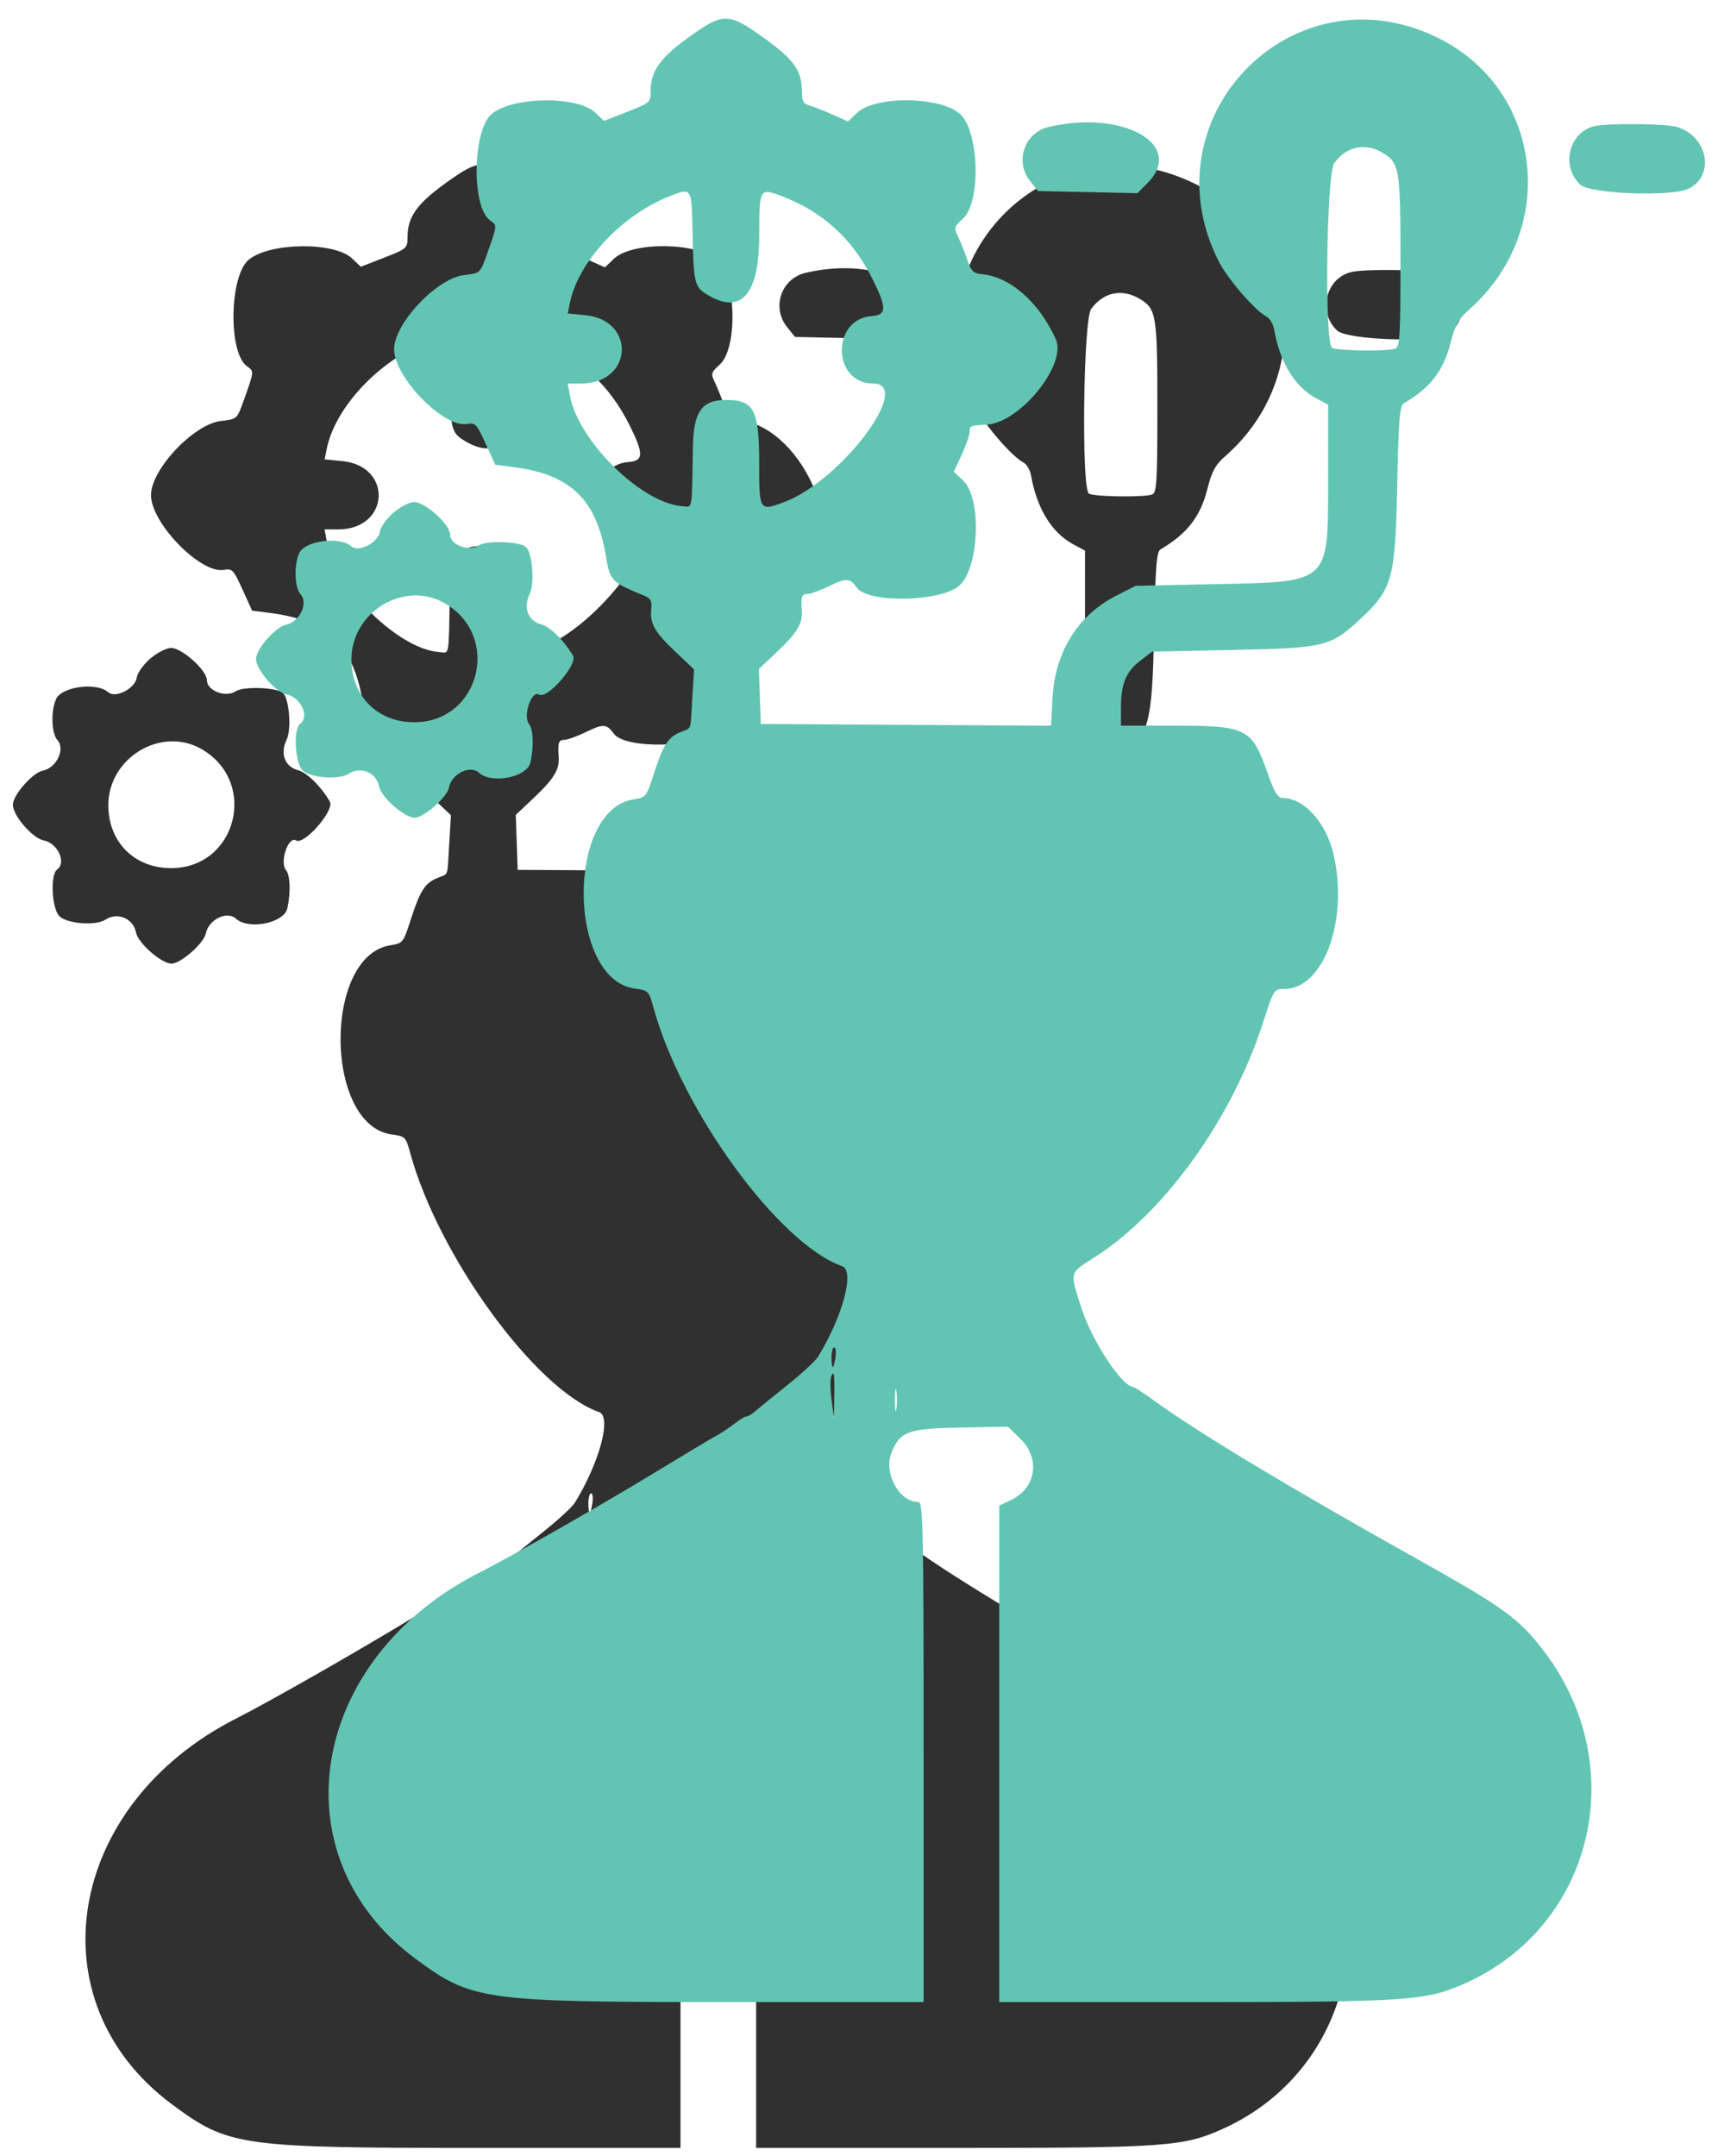 <svg width="106" height="133" viewBox="0 0 106 133" fill="none" xmlns="http://www.w3.org/2000/svg">
<g clip-path="url(#clip0_9_452)">
<path fill-rule="evenodd" clip-rule="evenodd" d="M-25.687 -10.767C-30.968 -9.655 -35.138 -5.841 -36.775 -0.626L-37.253 0.897V89.384V177.872L-36.78 179.379C-34.957 185.183 -30.161 189.105 -24.105 189.744C-21.566 190.011 112.641 190.011 115.18 189.744C120.823 189.149 125.553 185.427 127.562 180L128.124 178.481L128.226 90.906C128.281 42.74 128.262 2.634 128.183 1.782C127.599 -4.476 122.585 -9.747 116.149 -10.87C113.091 -11.403 -23.132 -11.304 -25.687 -10.767ZM117.442 -6.873C120.451 -5.586 122.332 -3.891 123.639 -1.287C124.86 1.148 124.781 -4.527 124.726 76.936L124.675 151.488L45.486 151.539L-33.702 151.59V76.811C-33.702 22.816 -33.64 1.734 -33.477 0.957C-32.9 -1.801 -30.433 -4.937 -27.799 -6.259C-25.119 -7.605 -31.253 -7.505 45.943 -7.463L116.152 -7.425L117.442 -6.873ZM27.477 11.31C25.73 12.568 25.145 13.396 25.144 14.609C25.144 15.317 25.114 15.344 23.703 15.895L22.261 16.458L21.724 15.946C20.636 14.908 16.671 14.95 15.358 16.013C14.149 16.992 14.066 21.775 15.245 22.6C15.688 22.911 15.692 22.878 15.023 24.744C14.623 25.857 14.62 25.86 13.643 25.969C11.964 26.156 9.316 28.955 9.316 30.544C9.316 32.279 12.396 35.428 13.826 35.155C14.323 35.06 14.412 35.154 14.96 36.362L15.554 37.673L16.646 37.812C20.197 38.262 21.796 39.795 22.385 43.314C22.64 44.835 22.711 44.908 24.753 45.749C25.153 45.914 25.233 46.074 25.18 46.599C25.093 47.478 25.394 48.002 26.706 49.239L27.823 50.293L27.715 52.08C27.587 54.192 27.701 53.869 26.98 54.168C26.215 54.485 25.917 54.953 25.341 56.74C24.883 58.163 24.86 58.192 24.081 58.317C19.934 58.98 20.016 69.429 24.172 69.988C25.001 70.1 25.038 70.137 25.306 71.118C27.046 77.497 33.056 85.744 36.964 87.116C37.75 87.392 37.001 90.202 35.476 92.696C35.318 92.955 34.458 93.751 33.565 94.464C32.672 95.177 31.782 95.901 31.586 96.073C31.391 96.245 31.152 96.386 31.056 96.386C30.959 96.386 30.623 96.588 30.308 96.836C29.994 97.083 29.477 97.426 29.159 97.597C28.841 97.768 27.282 98.7 25.696 99.667C22.201 101.797 16.672 104.956 14.592 106.009C4.084 111.332 2.052 123.462 10.604 129.816C14.108 132.419 14.768 132.512 29.833 132.512H41.986V117.087C41.986 103.101 41.956 101.663 41.662 101.663C40.453 101.663 39.489 99.848 40.021 98.574C40.554 97.299 41.043 97.127 44.309 97.069L47.194 97.016L47.938 97.739C49.212 98.977 48.94 100.799 47.37 101.545L46.653 101.885V117.198V132.512H58.7C71.952 132.512 73.018 132.436 75.476 131.321C83.336 127.757 85.641 117.963 80.284 110.897C78.73 108.848 77.831 108.195 72.322 105.114C64.659 100.828 58.857 97.337 56.291 95.467C55.622 94.979 55.009 94.575 54.929 94.57C54.211 94.519 52.365 91.712 51.724 89.697C50.994 87.398 50.942 87.589 52.587 86.53C56.894 83.759 61.026 77.988 62.928 72.088C63.596 70.017 63.598 70.013 64.263 70.008C66.693 69.987 68.232 65.695 67.263 61.641C66.804 59.724 65.442 58.231 64.15 58.231C63.835 58.231 63.634 57.9 63.196 56.658C62.232 53.922 61.919 53.766 57.414 53.766H54.161V52.68C54.161 51.192 54.466 50.441 55.343 49.77L56.089 49.199L61.06 49.098C66.751 48.982 67.111 48.894 68.965 47.159C70.914 45.335 71.088 44.7 71.206 38.993C71.29 34.901 71.359 34.034 71.612 33.886C73.24 32.933 74.058 31.881 74.488 30.19C74.772 29.072 74.984 28.681 75.594 28.146C81.255 23.186 80.218 14.436 73.595 11.273C64.685 7.017 55.717 16.27 60.185 25.107C60.742 26.206 62.423 28.152 63.147 28.534C63.345 28.639 63.555 28.993 63.612 29.322C63.969 31.358 64.888 32.861 66.209 33.573L66.945 33.969L66.944 38.438C66.943 45.068 67.132 44.889 59.944 45.039L55.074 45.14L53.898 45.736C51.497 46.953 50.089 49.213 49.937 52.094L49.848 53.77L40.895 53.717L31.942 53.664L31.882 51.968L31.823 50.272L32.928 49.228C34.179 48.047 34.522 47.486 34.47 46.701C34.411 45.796 34.462 45.648 34.833 45.641C35.028 45.638 35.639 45.414 36.189 45.145C37.217 44.641 37.438 44.657 37.877 45.265C38.569 46.223 43.021 46.134 44.177 45.14C45.413 44.076 45.589 39.765 44.441 38.665L43.85 38.098L44.336 37.053C44.603 36.478 44.824 35.848 44.825 35.652C44.827 35.258 44.827 35.258 45.88 35.197C47.943 35.076 50.849 31.476 50.14 29.919C49.092 27.618 47.318 26.068 45.556 25.912C45.067 25.869 44.919 25.721 44.69 25.048C44.539 24.602 44.283 23.962 44.124 23.627C43.847 23.047 43.86 22.993 44.414 22.487C45.546 21.454 45.412 17.052 44.218 16.016C42.973 14.936 38.99 14.903 37.879 15.964L37.323 16.494L36.358 16.063C35.826 15.826 35.186 15.575 34.934 15.506C34.573 15.407 34.478 15.234 34.478 14.677C34.478 13.364 34.017 12.7 32.187 11.379C29.939 9.756 29.643 9.752 27.477 11.31ZM49.701 16.833C48.199 17.187 47.593 18.965 48.562 20.177L49.048 20.786L52.113 20.852L55.178 20.917L55.785 20.309C58.157 17.937 54.322 15.746 49.701 16.833ZM83.448 16.767C81.823 17.084 81.262 19.245 82.506 20.397C83.107 20.954 88.066 21.148 89.145 20.657C90.848 19.88 90.387 17.383 88.437 16.823C87.768 16.631 84.341 16.593 83.448 16.767ZM70.349 18.453C71.347 19.061 71.409 19.454 71.409 25.141C71.409 29.734 71.369 30.398 71.088 30.506C70.608 30.69 67.493 30.648 67.185 30.454C66.713 30.154 66.839 19.721 67.323 19.061C68.091 18.012 69.245 17.78 70.349 18.453ZM27.73 23.34C27.793 26.478 27.844 26.694 28.65 27.185C30.718 28.446 31.838 27.177 31.843 23.567C31.847 20.603 31.861 20.578 33.24 21.102C35.787 22.069 37.621 23.757 38.867 26.279C39.727 28.02 39.71 28.429 38.774 28.502C36.273 28.698 36.358 32.659 38.862 32.659C41.397 32.659 36.908 38.656 33.387 39.973C31.847 40.55 31.84 40.538 31.84 37.533C31.84 34.291 31.515 33.673 29.811 33.673C28.297 33.673 27.791 34.387 27.752 36.581C27.679 40.684 27.755 40.275 27.074 40.225C24.576 40.04 20.684 36.205 20.167 33.42L20.026 32.659H20.87C24.044 32.659 24.262 28.748 21.104 28.444L20.031 28.341L20.156 27.709C20.658 25.166 23.349 22.277 26.301 21.112C27.691 20.564 27.675 20.539 27.73 23.34ZM9.27 40.632C8.854 40.991 8.481 41.513 8.441 41.792C8.342 42.476 7.131 43.103 6.678 42.704C5.961 42.074 3.813 42.354 3.463 43.123C3.127 43.86 3.172 45.249 3.545 45.661C4.041 46.21 3.487 47.372 2.648 47.54C2.01 47.667 0.794 49.051 0.794 49.65C0.794 50.31 2.011 51.718 2.69 51.845C3.559 52.008 4.117 53.213 3.524 53.646C3.089 53.964 3.191 56.048 3.664 56.521C4.137 56.993 5.909 57.128 6.507 56.736C7.25 56.249 8.228 56.66 8.391 57.527C8.513 58.176 9.961 59.449 10.578 59.449C11.152 59.449 12.581 58.192 12.703 57.58C12.874 56.727 14.002 56.174 14.553 56.673C15.344 57.389 17.529 56.949 17.729 56.034C17.945 55.047 17.908 53.992 17.645 53.676C17.24 53.187 17.791 51.557 18.263 51.849C18.765 52.16 20.661 49.983 20.352 49.452C19.812 48.522 18.938 47.658 18.395 47.517C17.572 47.304 17.268 46.494 17.686 45.63C17.991 44.999 17.851 43.144 17.469 42.761C17.115 42.407 15.043 42.324 14.548 42.645C13.914 43.054 12.766 42.616 12.766 41.963C12.766 41.353 11.219 39.963 10.55 39.973C10.261 39.977 9.688 40.272 9.27 40.632ZM12.457 46.226C15.949 48.265 14.597 53.538 10.578 53.558C8.315 53.57 6.694 51.964 6.683 49.699C6.669 46.746 9.959 44.767 12.457 46.226ZM36.55 92.733C36.501 93.068 36.426 93.342 36.383 93.342C36.34 93.342 36.304 93.068 36.304 92.733C36.304 92.398 36.38 92.124 36.472 92.124C36.565 92.124 36.599 92.398 36.55 92.733ZM36.479 95.118L36.45 96.487L36.309 95.371C36.18 94.349 36.224 93.748 36.428 93.748C36.471 93.748 36.494 94.364 36.479 95.118ZM40.305 95.929C40.259 96.236 40.221 95.985 40.221 95.371C40.221 94.757 40.259 94.506 40.305 94.813C40.351 95.12 40.351 95.623 40.305 95.929ZM81.353 165.003C82.722 165.768 82.805 166.061 81.906 166.959C81.252 167.615 81.097 167.685 80.792 167.464C77.97 165.423 74.738 167.91 76.203 170.997C76.959 172.589 79.193 173.089 80.528 171.965C81.215 171.387 81.305 171.413 82.313 172.475C83.51 173.736 79.71 175.365 77.245 174.649C72.285 173.206 72.106 166.187 76.989 164.587C78.064 164.235 80.372 164.455 81.353 165.003ZM6.983 165.695V166.709L4.396 166.766L1.808 166.823V167.622V168.421L4.091 168.479L6.374 168.536V169.551V170.565L4.091 170.623L1.808 170.68V171.587V172.494H4.446H7.084V173.614V174.735L3.279 174.68L-0.525 174.625L-0.58 169.597L-0.634 164.569L3.174 164.625L6.983 164.68V165.695ZM11.734 165.745C12.954 167.82 12.868 167.807 14.018 166.088L15.027 164.578H16.23C17.678 164.578 17.707 164.689 16.658 166.202C16.233 166.816 15.549 167.806 15.14 168.402L14.395 169.486L16.015 171.877C17.978 174.773 17.972 174.726 16.368 174.726L15.099 174.725L14.085 173.112C12.852 171.15 13.079 171.151 11.789 173.102L10.715 174.726H9.542C7.926 174.726 7.924 174.759 9.732 172.125C11.683 169.283 11.675 169.687 9.824 167.014C7.99 164.368 8.003 164.578 9.675 164.578H11.048L11.734 165.745ZM25.82 165.249C28.956 167.642 27.048 171.682 22.782 171.682H21.712L21.653 173.153L21.593 174.625L20.426 174.685L19.259 174.746V169.643V164.54L22.167 164.61C24.99 164.678 25.097 164.697 25.82 165.249ZM36.264 165.644L36.203 166.709L33.616 166.766L31.028 166.823V167.622V168.421L33.311 168.479L35.594 168.536L35.655 169.601L35.717 170.667H33.373H31.028V171.58V172.494H33.662C36.587 172.494 36.646 172.525 36.472 174.042L36.406 174.625H32.55H28.695L28.64 169.859C28.61 167.239 28.63 164.978 28.685 164.836C28.76 164.64 29.692 164.578 32.554 164.578H36.325L36.264 165.644ZM45.321 165.265C47.084 166.611 47.107 169.192 45.369 170.58L44.652 171.152L45.755 172.754C47.038 174.616 47.02 174.726 45.453 174.726H44.277L43.182 173.104C42.144 171.566 42.048 171.481 41.335 171.48L40.583 171.479L40.523 173.052L40.464 174.625H39.348H38.232L38.177 169.859C38.147 167.239 38.169 164.972 38.227 164.822C38.462 164.21 44.428 164.582 45.321 165.265ZM50.867 169.601L50.813 174.625H49.697H48.581L48.526 169.601L48.472 164.578H49.697H50.921L50.867 169.601ZM60.817 165.644L60.756 166.709L58.169 166.766L55.581 166.823V167.622V168.421L57.864 168.479L60.147 168.536V169.551V170.565L57.864 170.623L55.581 170.68V171.587V172.494H58.219H60.857V173.614V174.735L57.053 174.68L53.248 174.625L53.194 169.601L53.139 164.578H57.009H60.879L60.817 165.644ZM66.928 167.326C68.082 168.838 69.064 170.036 69.111 169.989C69.159 169.941 69.215 168.728 69.238 167.291L69.278 164.68L70.445 164.619L71.612 164.558V169.642V174.726H70.641H69.67L67.648 172.069C65.104 168.727 65.195 168.84 65.07 168.84C65.013 168.84 64.983 170.05 65.003 171.529C65.05 174.881 65.109 174.726 63.778 174.726H62.683V169.652V164.578H63.757H64.832L66.928 167.326ZM91.903 165.695V166.811H89.266H86.628V167.623V168.434H88.961H91.295V169.551V170.667H88.961H86.628V171.574V172.482L89.316 172.538L92.005 172.595V173.61V174.625H88.15H84.294L84.239 169.859C84.209 167.239 84.23 164.978 84.284 164.836C84.359 164.641 85.289 164.578 88.143 164.578H91.903V165.695ZM21.694 168.257V169.702L22.845 169.607C25.588 169.38 25.535 166.811 22.788 166.811H21.694V168.257ZM40.607 168.079L40.667 169.348L41.821 169.373C43.749 169.415 44.705 168.497 43.943 167.334C43.624 166.848 43.49 166.811 42.073 166.811H40.546L40.607 168.079Z" fill="#303030"/>
</g>
<g clip-path="url(#clip1_9_452)">
<path fill-rule="evenodd" clip-rule="evenodd" d="M-10.687 -19.767C-15.968 -18.655 -20.138 -14.841 -21.775 -9.626L-22.253 -8.103V80.384V168.872L-21.78 170.379C-19.957 176.183 -15.161 180.105 -9.105 180.744C-6.566 181.011 127.641 181.011 130.18 180.744C135.823 180.149 140.553 176.427 142.562 171L143.124 169.481L143.226 81.906C143.281 33.74 143.262 -6.366 143.183 -7.218C142.599 -13.476 137.585 -18.747 131.149 -19.87C128.091 -20.403 -8.132 -20.304 -10.687 -19.767ZM132.442 -15.873C135.451 -14.586 137.332 -12.891 138.639 -10.287C139.86 -7.852 139.781 -13.527 139.726 67.936L139.675 142.488L60.486 142.539L-18.702 142.59V67.811C-18.702 13.816 -18.64 -7.266 -18.477 -8.043C-17.9 -10.801 -15.433 -13.937 -12.799 -15.258C-10.119 -16.605 -16.253 -16.505 60.943 -16.462L131.152 -16.424L132.442 -15.873ZM42.477 2.31C40.73 3.568 40.145 4.395 40.144 5.609C40.144 6.317 40.114 6.344 38.703 6.895L37.261 7.458L36.724 6.946C35.636 5.908 31.671 5.95 30.358 7.013C29.149 7.992 29.067 12.775 30.245 13.6C30.688 13.911 30.692 13.878 30.023 15.744C29.623 16.857 29.619 16.86 28.643 16.969C26.964 17.156 24.316 19.955 24.316 21.544C24.316 23.279 27.396 26.428 28.826 26.155C29.323 26.06 29.413 26.154 29.96 27.362L30.554 28.673L31.646 28.812C35.197 29.262 36.796 30.795 37.385 34.314C37.64 35.835 37.711 35.908 39.753 36.749C40.153 36.914 40.233 37.074 40.18 37.599C40.093 38.478 40.394 39.002 41.706 40.239L42.823 41.293L42.715 43.08C42.587 45.192 42.702 44.869 41.98 45.168C41.215 45.485 40.917 45.953 40.341 47.74C39.883 49.163 39.86 49.192 39.081 49.317C34.934 49.98 35.016 60.429 39.172 60.988C40.001 61.1 40.038 61.137 40.306 62.118C42.046 68.497 48.056 76.744 51.964 78.116C52.75 78.392 52.001 81.202 50.476 83.696C50.318 83.955 49.458 84.751 48.565 85.464C47.672 86.177 46.782 86.901 46.586 87.073C46.391 87.245 46.152 87.386 46.056 87.386C45.959 87.386 45.623 87.588 45.309 87.836C44.994 88.083 44.477 88.426 44.159 88.597C43.841 88.768 42.282 89.7 40.696 90.667C37.202 92.797 31.672 95.956 29.592 97.009C19.084 102.332 17.052 114.462 25.604 120.816C29.108 123.419 29.768 123.512 44.833 123.512H56.986V108.087C56.986 94.101 56.956 92.663 56.662 92.663C55.453 92.663 54.489 90.848 55.021 89.574C55.554 88.299 56.043 88.127 59.309 88.069L62.194 88.016L62.938 88.739C64.212 89.977 63.94 91.799 62.37 92.545L61.653 92.885V108.198V123.512H73.7C86.952 123.512 88.018 123.436 90.476 122.321C98.336 118.757 100.641 108.963 95.284 101.897C93.73 99.848 92.831 99.195 87.322 96.114C79.659 91.828 73.857 88.337 71.291 86.467C70.622 85.979 70.009 85.575 69.929 85.57C69.211 85.519 67.365 82.712 66.724 80.697C65.994 78.398 65.942 78.589 67.587 77.53C71.894 74.759 76.026 68.988 77.928 63.088C78.596 61.017 78.598 61.013 79.263 61.008C81.693 60.987 83.232 56.695 82.263 52.641C81.804 50.724 80.442 49.231 79.15 49.231C78.835 49.231 78.634 48.9 78.196 47.658C77.232 44.922 76.919 44.766 72.414 44.766H69.161V43.68C69.161 42.192 69.466 41.441 70.343 40.77L71.089 40.199L76.06 40.098C81.751 39.982 82.111 39.894 83.965 38.159C85.914 36.335 86.088 35.7 86.206 29.993C86.29 25.901 86.359 25.034 86.612 24.886C88.24 23.933 89.058 22.881 89.488 21.19C89.772 20.072 89.984 19.681 90.594 19.146C96.255 14.186 95.218 5.436 88.595 2.273C79.685 -1.983 70.717 7.27 75.186 16.107C75.742 17.206 77.423 19.152 78.147 19.534C78.345 19.639 78.555 19.993 78.612 20.322C78.969 22.358 79.888 23.861 81.209 24.573L81.945 24.969L81.944 29.438C81.943 36.068 82.132 35.889 74.944 36.039L70.074 36.14L68.898 36.736C66.497 37.953 65.089 40.213 64.937 43.094L64.848 44.77L55.895 44.717L46.941 44.664L46.882 42.968L46.823 41.272L47.928 40.228C49.179 39.047 49.522 38.486 49.47 37.701C49.411 36.796 49.462 36.648 49.833 36.641C50.028 36.638 50.639 36.414 51.189 36.145C52.217 35.641 52.438 35.657 52.877 36.265C53.569 37.223 58.021 37.134 59.177 36.14C60.413 35.076 60.589 30.765 59.441 29.665L58.85 29.098L59.336 28.053C59.603 27.478 59.824 26.848 59.825 26.652C59.827 26.258 59.827 26.258 60.88 26.197C62.943 26.076 65.849 22.476 65.14 20.919C64.091 18.618 62.318 17.068 60.556 16.912C60.067 16.869 59.919 16.721 59.69 16.048C59.539 15.601 59.283 14.962 59.124 14.627C58.847 14.047 58.86 13.993 59.414 13.487C60.546 12.454 60.412 8.052 59.218 7.016C57.973 5.936 53.99 5.903 52.879 6.964L52.323 7.494L51.358 7.063C50.826 6.826 50.186 6.575 49.934 6.506C49.573 6.407 49.478 6.234 49.478 5.677C49.478 4.365 49.017 3.7 47.187 2.379C44.939 0.756 44.643 0.752 42.477 2.31ZM64.701 7.833C63.199 8.187 62.593 9.964 63.562 11.177L64.048 11.786L67.113 11.851L70.177 11.917L70.785 11.309C73.157 8.937 69.322 6.746 64.701 7.833ZM98.448 7.767C96.823 8.084 96.262 10.245 97.506 11.397C98.107 11.954 103.066 12.148 104.145 11.657C105.848 10.88 105.387 8.383 103.437 7.823C102.768 7.632 99.341 7.592 98.448 7.767ZM85.349 9.453C86.347 10.061 86.409 10.454 86.409 16.141C86.409 20.734 86.369 21.398 86.088 21.506C85.608 21.69 82.493 21.648 82.185 21.454C81.713 21.154 81.839 10.722 82.323 10.061C83.091 9.012 84.245 8.78 85.349 9.453ZM42.73 14.34C42.793 17.478 42.844 17.694 43.65 18.185C45.718 19.446 46.839 18.177 46.843 14.567C46.847 11.603 46.861 11.578 48.24 12.102C50.787 13.069 52.621 14.757 53.867 17.279C54.727 19.02 54.71 19.429 53.774 19.502C51.273 19.698 51.358 23.659 53.862 23.659C56.397 23.659 51.908 29.655 48.387 30.973C46.847 31.55 46.84 31.538 46.84 28.533C46.84 25.291 46.515 24.674 44.811 24.674C43.297 24.674 42.791 25.387 42.752 27.581C42.679 31.684 42.755 31.275 42.074 31.225C39.576 31.04 35.684 27.205 35.167 24.42L35.026 23.659H35.87C39.044 23.659 39.262 19.748 36.104 19.444L35.031 19.341L35.156 18.709C35.658 16.166 38.349 13.277 41.301 12.112C42.691 11.564 42.675 11.539 42.73 14.34ZM24.27 31.632C23.854 31.991 23.481 32.513 23.441 32.792C23.342 33.476 22.131 34.103 21.678 33.704C20.961 33.074 18.813 33.354 18.463 34.123C18.127 34.86 18.172 36.249 18.545 36.661C19.041 37.21 18.488 38.372 17.648 38.54C17.01 38.667 15.794 40.051 15.794 40.65C15.794 41.31 17.011 42.718 17.691 42.845C18.559 43.008 19.116 44.213 18.524 44.646C18.089 44.964 18.191 47.048 18.665 47.521C19.137 47.993 20.909 48.128 21.507 47.736C22.25 47.249 23.228 47.66 23.391 48.527C23.513 49.176 24.961 50.449 25.578 50.449C26.152 50.449 27.581 49.192 27.703 48.58C27.874 47.727 29.002 47.174 29.553 47.673C30.344 48.389 32.529 47.949 32.729 47.034C32.945 46.047 32.908 44.992 32.645 44.676C32.24 44.187 32.791 42.557 33.263 42.849C33.765 43.16 35.661 40.983 35.352 40.452C34.812 39.522 33.938 38.658 33.395 38.517C32.572 38.304 32.268 37.494 32.686 36.63C32.992 35.999 32.851 34.144 32.469 33.761C32.115 33.407 30.043 33.324 29.548 33.645C28.914 34.054 27.766 33.616 27.766 32.963C27.766 32.353 26.219 30.963 25.55 30.973C25.261 30.977 24.688 31.272 24.27 31.632ZM27.457 37.226C30.949 39.265 29.597 44.538 25.578 44.558C23.315 44.57 21.694 42.964 21.683 40.699C21.669 37.746 24.959 35.767 27.457 37.226ZM51.55 83.733C51.501 84.068 51.426 84.342 51.383 84.342C51.34 84.342 51.304 84.068 51.304 83.733C51.304 83.398 51.38 83.124 51.472 83.124C51.565 83.124 51.599 83.398 51.55 83.733ZM51.479 86.118L51.45 87.487L51.309 86.371C51.18 85.349 51.224 84.748 51.428 84.748C51.471 84.748 51.494 85.364 51.479 86.118ZM55.305 86.929C55.259 87.236 55.221 86.985 55.221 86.371C55.221 85.757 55.259 85.506 55.305 85.813C55.351 86.12 55.351 86.623 55.305 86.929ZM96.353 156.003C97.722 156.768 97.805 157.061 96.906 157.959C96.252 158.615 96.097 158.685 95.792 158.464C92.97 156.423 89.738 158.91 91.203 161.997C91.959 163.589 94.193 164.089 95.528 162.965C96.215 162.387 96.305 162.413 97.313 163.475C98.51 164.736 94.71 166.365 92.245 165.649C87.285 164.206 87.106 157.187 91.989 155.587C93.064 155.235 95.372 155.455 96.353 156.003ZM21.983 156.695V157.709L19.395 157.766L16.808 157.823V158.622V159.421L19.091 159.479L21.374 159.536V160.551V161.565L19.091 161.623L16.808 161.68V162.587V163.494H19.446H22.084V164.614V165.735L18.279 165.68L14.475 165.625L14.421 160.597L14.366 155.569L18.174 155.625L21.983 155.68V156.695ZM26.734 156.745C27.953 158.82 27.868 158.807 29.018 157.088L30.027 155.578H31.23C32.678 155.578 32.707 155.689 31.658 157.202C31.233 157.816 30.549 158.806 30.14 159.402L29.395 160.486L31.016 162.877C32.978 165.773 32.972 165.726 31.368 165.726L30.099 165.725L29.085 164.112C27.852 162.15 28.079 162.151 26.789 164.102L25.715 165.726H24.542C22.926 165.726 22.924 165.759 24.732 163.125C26.683 160.283 26.675 160.687 24.823 158.014C22.99 155.368 23.003 155.578 24.675 155.578H26.048L26.734 156.745ZM40.819 156.249C43.956 158.642 42.048 162.682 37.782 162.682H36.712L36.653 164.153L36.593 165.625L35.426 165.685L34.259 165.746V160.643V155.54L37.167 155.61C39.99 155.678 40.097 155.697 40.819 156.249ZM51.264 156.644L51.203 157.709L48.616 157.766L46.028 157.823V158.622V159.421L48.311 159.479L50.594 159.536L50.655 160.601L50.717 161.667H48.373H46.028V162.58V163.494H48.662C51.587 163.494 51.646 163.525 51.472 165.042L51.406 165.625H47.55H43.695L43.64 160.859C43.61 158.239 43.63 155.978 43.685 155.836C43.76 155.64 44.692 155.578 47.554 155.578H51.325L51.264 156.644ZM60.321 156.265C62.084 157.611 62.107 160.192 60.369 161.58L59.652 162.152L60.755 163.754C62.038 165.616 62.02 165.726 60.453 165.726H59.277L58.182 164.104C57.144 162.566 57.048 162.481 56.335 162.48L55.583 162.479L55.523 164.052L55.464 165.625H54.348H53.232L53.177 160.859C53.147 158.239 53.169 155.972 53.227 155.822C53.462 155.21 59.428 155.582 60.321 156.265ZM65.867 160.601L65.813 165.625H64.697H63.581L63.526 160.601L63.472 155.578H64.697H65.921L65.867 160.601ZM75.817 156.644L75.756 157.709L73.168 157.766L70.581 157.823V158.622V159.421L72.864 159.479L75.147 159.536V160.551V161.565L72.864 161.623L70.581 161.68V162.587V163.494H73.219H75.857V164.614V165.735L72.052 165.68L68.248 165.625L68.194 160.601L68.139 155.578H72.009H75.879L75.817 156.644ZM81.928 158.326C83.082 159.838 84.064 161.036 84.111 160.989C84.159 160.941 84.215 159.728 84.238 158.291L84.278 155.68L85.445 155.619L86.612 155.558V160.642V165.726H85.641H84.67L82.648 163.069C80.104 159.727 80.195 159.84 80.07 159.84C80.013 159.84 79.983 161.05 80.003 162.529C80.05 165.881 80.109 165.726 78.778 165.726H77.683V160.652V155.578H78.757H79.832L81.928 158.326ZM106.903 156.695V157.811H104.266H101.628V158.623V159.434H103.961H106.295V160.551V161.667H103.961H101.628V162.574V163.482L104.316 163.538L107.005 163.595V164.61V165.625H103.15H99.294L99.239 160.859C99.209 158.239 99.23 155.978 99.284 155.836C99.359 155.641 100.289 155.578 103.143 155.578H106.903V156.695ZM36.694 159.257V160.702L37.845 160.607C40.588 160.38 40.535 157.811 37.788 157.811H36.694V159.257ZM55.607 159.079L55.667 160.348L56.821 160.373C58.749 160.415 59.705 159.497 58.943 158.334C58.624 157.848 58.49 157.811 57.073 157.811H55.546L55.607 159.079Z" fill="#62C5B3"/>
</g>
<defs>
<clipPath id="clip0_9_452">
<rect width="90.472" height="124" fill="white" transform="translate(0 9)"/>
</clipPath>
<clipPath id="clip1_9_452">
<rect width="90.472" height="124" fill="white" transform="translate(15)"/>
</clipPath>
</defs>
</svg>
